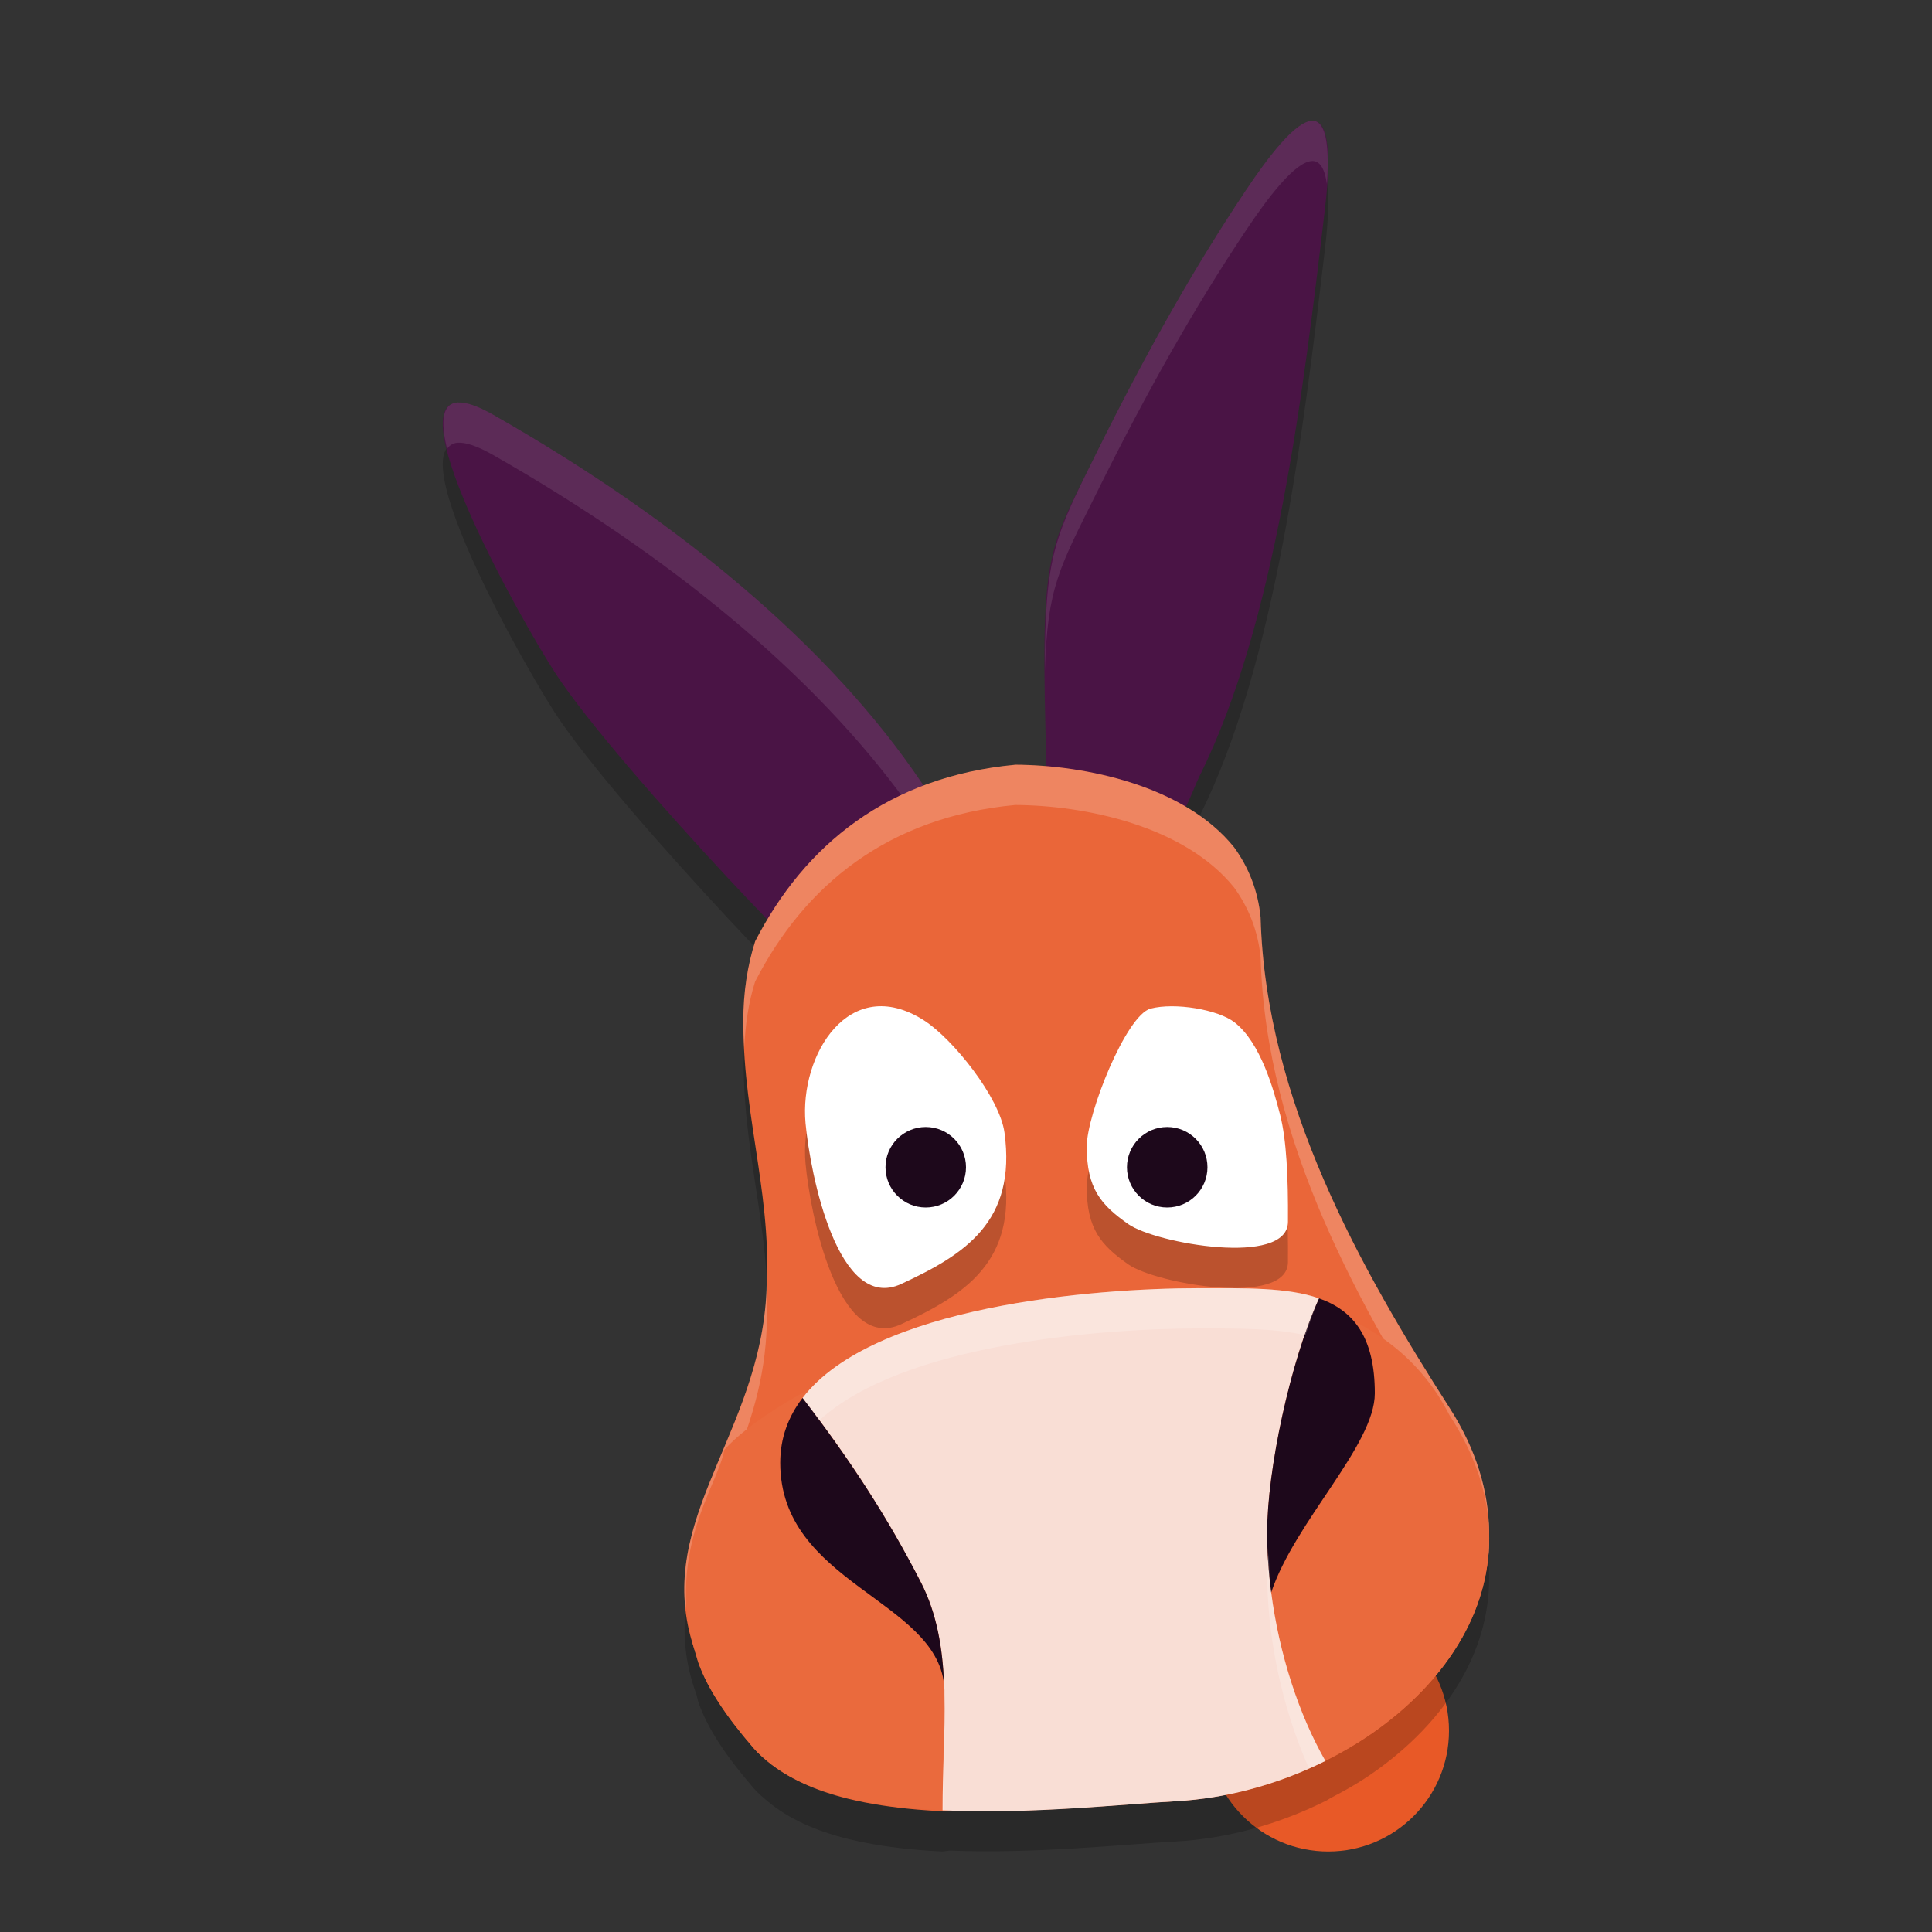<svg xmlns="http://www.w3.org/2000/svg" width="48" height="48" version="1.1">
 <rect width="100%" height="100%" fill="#333333" stroke="none"/>
 <circle style="fill:#e85927" cx="33" cy="43" r="3"/>
 <path style="opacity:0.2" d="m 32.613,4 c -0.424,-0.006 -1.116,0.915 -1.666,1.738 -1.254,1.877 -2.424,3.931 -3.707,6.518 -1.276,2.572 -1.332,2.359 -1.18,7.752 -0.275,-0.011 -0.555,-0.009 -0.834,0.006 -0.583,0.031 -1.169,0.12 -1.74,0.268 -0.196,0.051 -0.387,0.115 -0.578,0.18 -2.295,-3.412 -6.058,-6.538 -10.652,-9.154 -3.17,-1.805 0.541,4.87 1.533,6.404 0.787,1.217 2.743,3.436 4.307,5.115 0.335,0.36 0.634,0.672 0.918,0.967 -0.035,0.078 -0.077,0.15 -0.109,0.23 -0.049,0.122 -0.094,0.247 -0.135,0.375 -0.191,0.599 -0.295,1.263 -0.295,1.99 0,2.515 0.777,4.458 0.555,7.014 -0.302,3.466 -2.875,5.558 -1.729,8.691 0.023,0.074 0.03,0.141 0.057,0.217 0.236,0.662 0.704,1.348 1.363,2.113 0.107,0.124 0.234,0.232 0.363,0.338 0.518,0.432 1.201,0.732 1.988,0.926 0.538,0.132 1.122,0.22 1.725,0.271 0.205,0.018 0.412,0.031 0.621,0.041 l 0.178,-0.023 c 2.114,0.084 4.33,-0.156 5.625,-0.227 0.309,-0.017 0.62,-0.051 0.93,-0.102 0.957,-0.155 1.901,-0.465 2.771,-0.898 h 0.006 c 0.047,-0.024 0.088,-0.055 0.135,-0.08 0.327,-0.17 0.647,-0.349 0.947,-0.553 0.974,-0.661 1.789,-1.491 2.32,-2.438 0.454,-0.808 0.699,-1.7 0.664,-2.643 -0.012,-0.974 -0.309,-2.003 -0.98,-3.051 -2.192,-3.418 -4.57,-7.615 -4.693,-12.184 -0.066,-0.666 -0.3,-1.247 -0.66,-1.742 -0.282,-0.387 -0.64,-0.722 -1.057,-1.002 -0.053,-0.036 -0.117,-0.062 -0.172,-0.096 0.13,-0.224 0.257,-0.455 0.377,-0.695 1.882,-3.778 2.574,-9.532 3.111,-14.096 0.189,-1.604 0.023,-2.168 -0.307,-2.172 z"/>
 <path style="fill:#4a1445" d="m 32.613,3 c -0.424,-0.006 -1.116,0.915 -1.666,1.738 -1.254,1.877 -2.424,3.931 -3.707,6.518 -1.276,2.572 -1.392,2.451 -1.24,7.844 0.953,0.053 2.542,0.555 3.432,1 0.13,-0.224 0.257,-0.592 0.377,-0.832 C 31.691,15.489 32.383,9.735 32.92,5.172 33.109,3.568 32.943,3.004 32.613,3 Z m -21.242,7 c -1.4,0.089 1.55,5.369 2.418,6.711 0.787,1.217 2.743,3.436 4.307,5.115 0.335,0.36 0.634,0.672 0.918,0.967 0,0 0.183,0.252 0.302,0.144 0.674,-0.61 2.867,-2.979 3.704,-3.301 l -0.111,-0.175 C 20.613,16.049 16.851,12.923 12.256,10.306 11.86,10.081 11.571,9.987 11.371,10 Z"/>
 <path style="opacity:0.1;fill:#ffffff" d="m 32.613,3 c -0.424,-0.006 -1.116,0.915 -1.666,1.738 -1.254,1.877 -2.424,3.931 -3.707,6.518 -1.028,2.072 -1.289,2.536 -1.277,5.402 0.054,-2.074 0.367,-2.567 1.277,-4.402 1.283,-2.587 2.453,-4.64 3.707,-6.518 0.55,-0.824 1.242,-1.744 1.666,-1.738 0.176,0.002 0.3,0.182 0.354,0.574 0.076,-1.116 -0.072,-1.571 -0.354,-1.574 z m -21.242,7 c -0.399,0.025 -0.422,0.496 -0.264,1.152 0.06,-0.083 0.14,-0.144 0.264,-0.152 0.2,-0.013 0.489,0.081 0.885,0.307 4.357,2.482 7.951,5.424 10.27,8.631 0.188,-0.137 0.362,-0.252 0.494,-0.303 L 22.908,19.461 C 20.613,16.049 16.851,12.923 12.256,10.306 11.86,10.081 11.571,9.987 11.371,10 Z"/>
 <path style="fill:#ea6639" d="m 25.223,19 c -3.148,0.296 -5.229,1.987 -6.461,4.387 -0.191,0.599 -0.295,1.265 -0.295,1.992 0,2.517 0.778,4.461 0.555,7.018 -0.302,3.465 -2.873,5.557 -1.731,8.689 0.024,0.077 0.031,0.147 0.059,0.225 0.236,0.662 0.705,1.348 1.364,2.113 0.107,0.124 0.234,0.232 0.363,0.338 0.518,0.433 1.202,0.732 1.989,0.926 0.539,0.133 1.123,0.219 1.726,0.271 0.205,0.018 0.413,0.031 0.621,0.041 l 0.178,-0.023 c 2.115,0.084 4.332,-0.156 5.628,-0.227 0.31,-0.017 0.62,-0.051 0.93,-0.102 0.957,-0.155 1.902,-0.465 2.773,-0.898 h 0.006 c 0.042,-0.021 0.079,-0.05 0.121,-0.072 0.332,-0.172 0.657,-0.354 0.961,-0.561 0.974,-0.661 1.79,-1.491 2.322,-2.438 0.454,-0.808 0.699,-1.7 0.664,-2.643 -0.012,-0.976 -0.308,-2.007 -0.981,-3.057 -2.193,-3.42 -4.572,-7.618 -4.696,-12.189 -0.066,-0.666 -0.3,-1.247 -0.661,-1.742 -1.238,-1.535 -3.71,-2.041 -5.437,-2.049 z"/>
 <path style="opacity:0.2;fill:#ffffff" d="m 25.223,19 c -3.148,0.296 -5.23,1.987 -6.461,4.387 -0.191,0.599 -0.295,1.265 -0.295,1.992 0,0.228 0.012,0.448 0.023,0.668 0.027,-0.595 0.11,-1.156 0.271,-1.66 1.231,-2.4 3.313,-4.091 6.461,-4.387 1.727,0.008 4.199,0.514 5.438,2.049 0.36,0.496 0.594,1.076 0.66,1.742 0.124,4.571 2.502,8.77 4.695,12.189 0.605,0.943 0.892,1.868 0.955,2.754 0.025,-0.229 0.034,-0.462 0.025,-0.697 -0.012,-0.976 -0.307,-2.007 -0.98,-3.057 -2.193,-3.42 -4.572,-7.618 -4.695,-12.189 -0.066,-0.666 -0.3,-1.247 -0.66,-1.742 -1.238,-1.535 -3.711,-2.041 -5.438,-2.049 z m -6.18,12.924 c -0.006,0.158 -0.007,0.31 -0.021,0.473 -0.265,3.044 -2.279,5.029 -1.99,7.59 0.222,-2.11 1.76,-3.953 1.99,-6.59 0.045,-0.514 0.043,-0.998 0.021,-1.473 z"/>
 <path style="fill:#ea6a3d" d="m 29.795,32.005 c 1.138,0 2.19,-0.024 2.976,0.253 0.848,0.299 1.386,0.949 1.386,2.359 0,1.29 -1.985,3.181 -2.575,4.95 0.199,1.519 0.682,3.023 1.346,4.183 0.377,-0.188 0.739,-0.399 1.081,-0.632 0.974,-0.661 1.788,-1.491 2.32,-2.438 0.897,-1.597 0.989,-3.523 -0.316,-5.518 -3.164,-6.233 -15.648,-1.773 -18.021,0.862 -0.122,0.838 -1.572,2.655 -0.635,5.288 0.236,0.662 0.704,1.347 1.363,2.112 0.533,0.618 1.368,1.008 2.352,1.246 0.538,0.13 1.121,0.214 1.724,0.265 0.205,0.017 0.412,0.031 0.621,0.041 -0.001,-0.973 0.068,-1.943 0.047,-2.869 -0.002,-0.081 -0.004,-0.161 -0.008,-0.241 -0.207,-2.126 -4.072,-2.534 -4.072,-5.521 0,-0.619 0.203,-1.153 0.555,-1.612 1.752,-2.282 7.203,-2.727 9.855,-2.727 v 0 z"/>
 <path style="opacity:0.2" d="m 28.586,26.059 c -0.606,0.159 -1.585,2.619 -1.586,3.424 -0.002,1.051 0.355,1.454 1.035,1.932 0.681,0.478 3.956,1.062 3.964,-0.057 0.008,-1.102 -0.036,-2.038 -0.194,-2.658 -0.159,-0.62 -0.482,-1.794 -1.133,-2.3 -0.409,-0.318 -1.481,-0.5 -2.087,-0.341 z"/>
 <path style="fill:#ffffff" d="m 28.586,25.059 c -0.606,0.159 -1.585,2.619 -1.586,3.424 -0.002,1.051 0.355,1.454 1.035,1.932 0.681,0.478 3.956,1.062 3.964,-0.057 0.008,-1.102 -0.036,-2.038 -0.194,-2.658 -0.159,-0.62 -0.482,-1.794 -1.133,-2.3 -0.409,-0.318 -1.481,-0.5 -2.087,-0.341 z"/>
 <circle style="fill:#1d081b" cx="28.999" cy="29" r="1"/>
 <path style="opacity:0.2" d="m 24.956,29.138 c -0.118,-0.865 -1.276,-2.328 -2.008,-2.792 -1.849,-1.172 -3.089,0.864 -2.935,2.557 0.115,1.258 0.802,4.728 2.379,3.996 1.577,-0.731 2.867,-1.542 2.564,-3.761 z"/>
 <path style="fill:#ffffff" d="m 24.956,28.138 c -0.118,-0.865 -1.276,-2.328 -2.008,-2.792 -1.849,-1.172 -3.089,0.864 -2.935,2.557 0.115,1.258 0.802,4.728 2.379,3.996 1.577,-0.731 2.867,-1.542 2.564,-3.761 z"/>
 <circle style="fill:#1d081b" cx="23" cy="29" r="1"/>
 <path style="fill:#f9ded5" d="m 29.795,32.005 c -2.652,0 -8.103,0.445 -9.855,2.727 1.179,1.536 2.105,2.951 2.942,4.586 0.398,0.777 0.538,1.639 0.575,2.548 0.008,0.078 0.01,0.158 0.008,0.241 0.021,0.926 -0.049,1.896 -0.047,2.869 2.167,0.105 4.471,-0.152 5.802,-0.225 0.309,-0.017 0.62,-0.051 0.93,-0.101 0.959,-0.155 1.907,-0.465 2.779,-0.9 -0.665,-1.16 -1.148,-2.664 -1.346,-4.183 -0.065,-0.5 -0.1,-1.002 -0.1,-1.494 0,-1.539 0.571,-4.243 1.289,-5.815 -0.786,-0.277 -1.838,-0.253 -2.976,-0.253 v 0 z"/>
 <path style="fill:#1d081b" d="m 22.882,39.317 c -0.837,-1.635 -1.763,-3.05 -2.942,-4.586 -0.353,0.459 -0.555,0.993 -0.555,1.612 0,2.987 3.865,3.396 4.072,5.521 -0.037,-0.909 -0.177,-1.771 -0.575,-2.548 z"/>
 <path style="fill:#1d081b" d="m 32.771,32.257 c -0.718,1.572 -1.289,4.275 -1.289,5.815 0,0.492 0.035,0.994 0.1,1.494 0.59,-1.768 2.575,-3.66 2.575,-4.95 0,-1.41 -0.538,-2.06 -1.386,-2.359 z"/>
 <path style="opacity:0.2;fill:#ffffff" d="m 29.795,32.004 c -2.652,0 -8.103,0.446 -9.855,2.729 0.145,0.189 0.276,0.371 0.414,0.557 2.076,-1.898 6.971,-2.285 9.441,-2.285 0.986,0 1.897,-0.005 2.637,0.17 0.111,-0.319 0.219,-0.651 0.34,-0.916 -0.786,-0.277 -1.839,-0.254 -2.977,-0.254 z m 1.723,6.596 c -0.009,0.153 -0.035,0.337 -0.035,0.473 0,0.492 0.034,0.994 0.1,1.494 0.155,1.186 0.487,2.356 0.939,3.367 0.136,-0.06 0.273,-0.119 0.406,-0.186 -0.665,-1.16 -1.147,-2.663 -1.346,-4.182 -0.042,-0.324 -0.049,-0.645 -0.064,-0.967 z m -8.061,4.266 c -0.012,0.693 -0.04,1.397 -0.039,2.109 0.007,3.46e-4 0.014,-3.38e-4 0.021,0 0.019,-0.633 0.039,-1.262 0.025,-1.869 0.003,-0.083 -1.93e-4,-0.162 -0.008,-0.24 z"/>
</svg>
